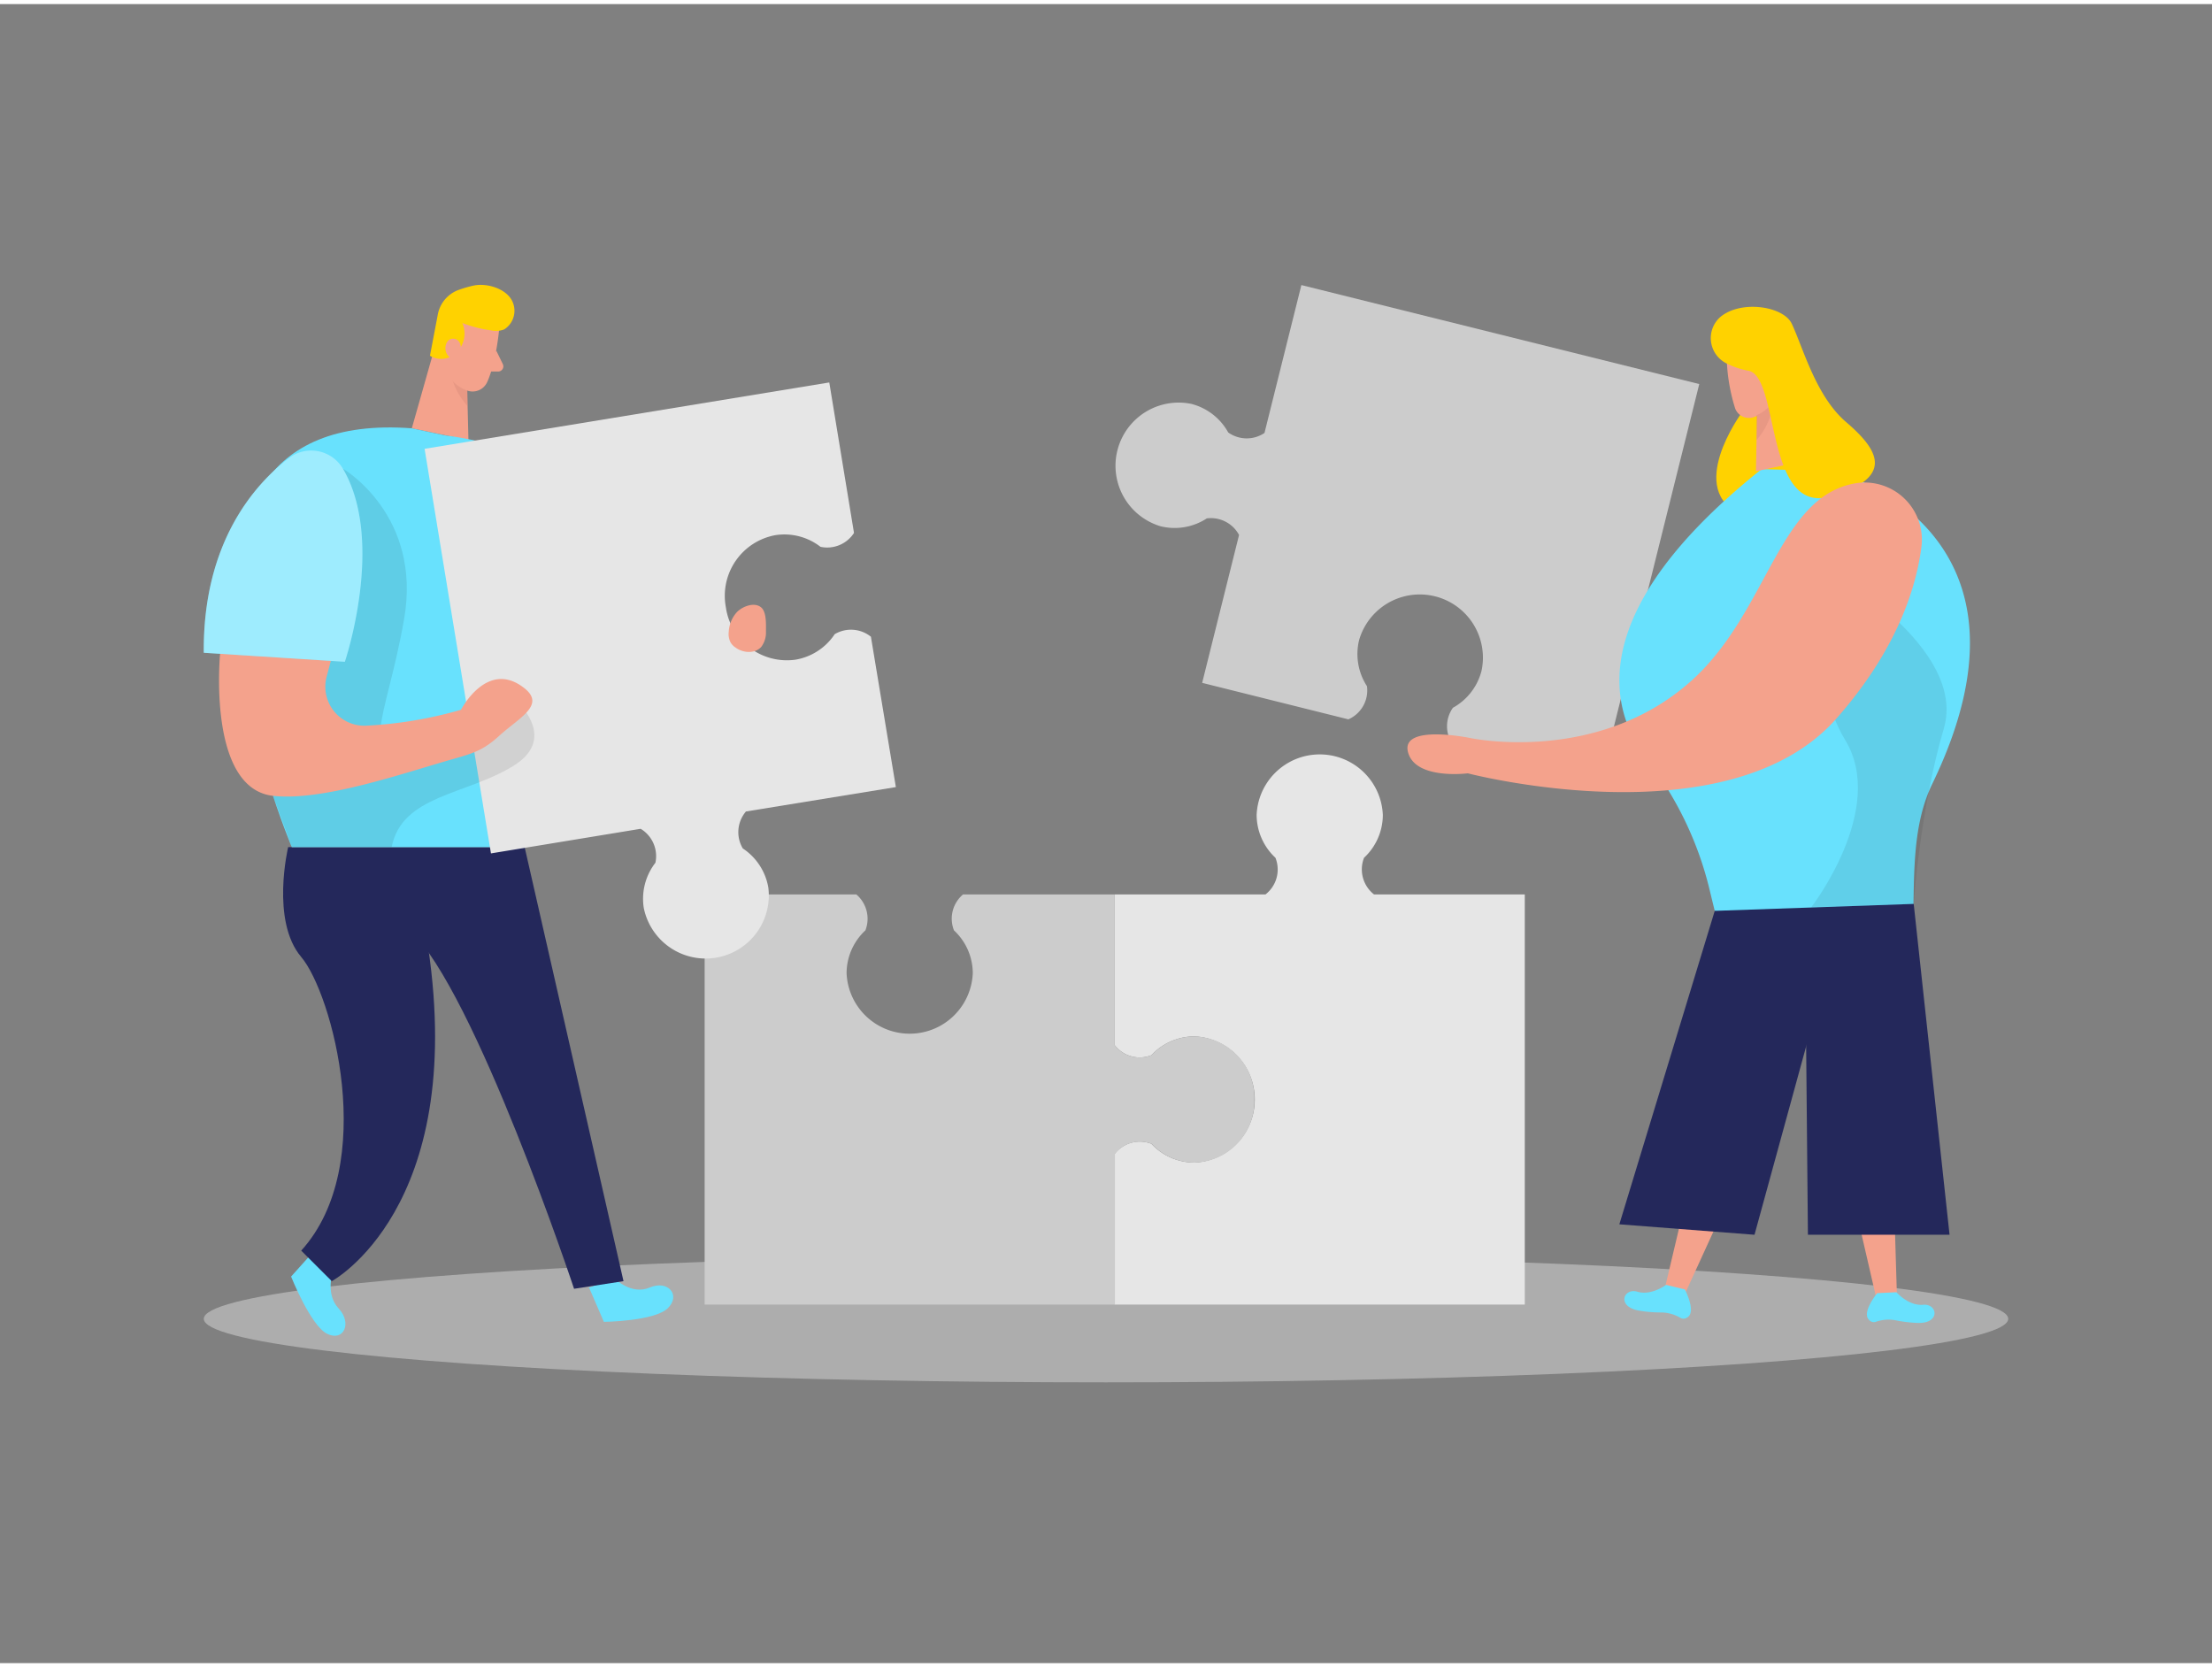 <svg id="Layer_1" data-name="Layer 1" xmlns="http://www.w3.org/2000/svg" viewBox="0 0 400 300" width="406" height="306" class="illustration"><rect x="0" y="0" width="400" height="300" fill="#808080" stroke="none"/><title>_</title><ellipse cx="200" cy="237.74" rx="163.15" ry="11.49" fill="#e6e6e6" opacity="0.45"></ellipse><path d="M307.28,68.71l-17.94,72-26.45-6.59a5.74,5.74,0,0,1-.15-6.88,10.63,10.63,0,0,0,5.17-6.69A11.42,11.42,0,0,0,245.77,115a10.67,10.67,0,0,0,1.42,8.34,5.71,5.71,0,0,1-3.36,6l-26.44-6.6L224.06,96a5.77,5.77,0,0,0-5.83-3,10.63,10.63,0,0,1-8.34,1.43,11.42,11.42,0,0,1,5.52-22.14,10.63,10.63,0,0,1,6.69,5.17,5.75,5.75,0,0,0,6.56.09l6.67-26.74Z" fill="#ccc"></path><path d="M314.93,73.94s-10.38,14.12.15,18.41S326.51,81,326.51,81l-4.75-10.49Z" fill="#ffd200"></path><path d="M318.57,84.08l13.3.43S371.79,94.79,349.42,141c-3.55,7.32-3.25,15.93-3.45,24l-.05,2.1H310.84L309,159.55a62.29,62.29,0,0,0-11.23-23.05C291,127.6,286.2,109.93,318.57,84.08Z" fill="#68e1fd"></path><path d="M312.26,64.45a33,33,0,0,0,1.52,8.69,2.67,2.67,0,0,0,3.47,1.51,5.91,5.91,0,0,0,4-5l1-4.8a4.78,4.78,0,0,0-2.71-4.8C316.32,58.31,312,61.22,312.26,64.45Z" fill="#f4a28c"></path><polygon points="322.09 65.75 326.93 82.47 317.53 84.48 317.78 71.5 322.09 65.75" fill="#f4a28c"></polygon><path d="M317.61,74.34a6.34,6.34,0,0,0,2.85-2.22s.26,3.17-2.82,6.72Z" fill="#ce8172" opacity="0.31"></path><path d="M311,56.66A5.1,5.1,0,0,0,312.26,65a14.33,14.33,0,0,0,3.92,1.3c5.71,1.1,2.89,26.25,14.93,22.71s8.17-8.76,2.71-13.44S326.07,62.17,324,57.78C322.46,54.59,314.69,53.44,311,56.66Z" fill="#ffd200"></path><polygon points="341.36 178.69 343.03 233.74 339.48 234.82 327.5 182.92 341.36 178.69" fill="#f4a28c"></polygon><path d="M342.93,232.93s2.2,2.52,4.83,2.27,3.21,3.46-1.06,3.28a24.27,24.27,0,0,1-3.95-.48,6.88,6.88,0,0,0-3.59.3,1.15,1.15,0,0,1-1.23-.43c-1.28-1.36,1.53-4.77,1.53-4.77Z" fill="#68e1fd"></path><polygon points="313.71 178.77 301.02 232.37 304.27 234.14 326.43 185.7 313.71 178.77" fill="#f4a28c"></polygon><path d="M301.28,231.6s-2.66,2-5.19,1.24-3.84,2.75.38,3.43a23.5,23.5,0,0,0,4,.32,7,7,0,0,1,3.45,1,1.16,1.16,0,0,0,1.29-.17c1.53-1.08-.54-5-.54-5Z" fill="#68e1fd"></path><path d="M330.77,102.33s-4.66,18.32,2.92,30.79-6.19,30.24-6.19,30.24l18.56-.65s1.13-17.06,5.44-31.69S330.77,102.33,330.77,102.33Z" opacity="0.08"></path><polygon points="310.08 163.97 346.06 162.71 352.54 222.54 326.93 222.54 326.51 177.86 310.08 163.97" fill="#24285b"></polygon><polygon points="310.08 163.97 292.83 220.65 317.27 222.54 331.31 171.33 310.08 163.97" fill="#24285b"></polygon><path d="M335.55,86.65a10.33,10.33,0,0,1,11.88,11.69c-1,7.57-4.62,18.72-15.39,30.9-19.6,22.14-66.61,9.86-66.61,9.86s-9.56,1.24-10.83-3.88S266,132.74,266,132.74s23,4.87,40-10.51C319.77,109.74,321.62,89,335.55,86.65Z" fill="#f4a28c"></path><path d="M248.47,161a5.75,5.75,0,0,1-1.81-6.63,10.6,10.6,0,0,0,3.4-7.75,11.42,11.42,0,0,0-22.82,0,10.64,10.64,0,0,0,3.4,7.75,5.71,5.71,0,0,1-1.8,6.63H201.58v27.26a5.7,5.7,0,0,0,6.63,1.81,10.68,10.68,0,0,1,7.75-3.4,11.42,11.42,0,0,1,0,22.82,10.64,10.64,0,0,1-7.75-3.4,5.75,5.75,0,0,0-6.63,1.81v27.26h74.15V161Z" fill="#e6e6e6"></path><path d="M226.84,198.1A11.15,11.15,0,0,1,216,209.5a10.64,10.64,0,0,1-7.75-3.4,5.75,5.75,0,0,0-6.63,1.81v27.26H127.42V161h27.43a5.77,5.77,0,0,1,1.64,6.5,10.6,10.6,0,0,0-3.4,7.74,11.42,11.42,0,0,0,22.82,0,10.6,10.6,0,0,0-3.4-7.74,5.73,5.73,0,0,1,1.64-6.5h27.43v27.26a5.7,5.7,0,0,0,6.63,1.81,10.68,10.68,0,0,1,7.75-3.4A11.16,11.16,0,0,1,226.84,198.1Z" fill="#ccc"></path><path d="M111.2,230.5s3,3,6.3,1.58,5.67,1.38,3.26,3.74-11.56,2.47-11.56,2.47l-2.68-6.2Z" fill="#68e1fd"></path><path d="M60.23,229.12s-1.49,4.08,1,6.74.92,6.06-2.07,4.59-6.52-10.35-6.52-10.35l4.44-4.95Z" fill="#68e1fd"></path><path d="M52.11,152.44s-3.2,13.32,2.36,19.87,14.08,37.58,0,53.1L60,230.93s24.38-13.1,17.43-60.34l17.4-18.15Z" fill="#24285b"></path><path d="M94.87,152.44l17.88,78.49-8.94,1.38s-17.88-53.79-29.68-64.83Z" fill="#24285b"></path><path d="M99,83.43s18.64,7.95,15.79,37.06l-18.21-1.56Z" fill="#68e1fd"></path><path d="M99,83.43s18.64,7.95,15.79,37.06l-18.21-1.56Z" fill="#fff" opacity="0.36"></path><polygon points="79.63 58.5 74.47 76.71 84.71 78.84 84.36 64.73 79.63 58.5" fill="#f4a28c"></polygon><path d="M84.57,67.82a6.93,6.93,0,0,1-3.13-2.4s-.26,3.45,3.12,7.3Z" fill="#ce8172" opacity="0.31"></path><path d="M74.47,76.71,80.54,78s27.8,3,28.93,18.68-14.58,55.78-14.58,55.78H52.77S19,72.57,74.47,76.71Z" fill="#68e1fd"></path><path d="M131.26,109.07a11.15,11.15,0,0,0,12.59,9.48,10.63,10.63,0,0,0,7.09-4.61,5.75,5.75,0,0,1,6.55.46L162,141.59,134.89,146a5.76,5.76,0,0,0-.57,6.68,10.63,10.63,0,0,1,4.62,7.09,11.42,11.42,0,0,1-22.52,3.7,10.63,10.63,0,0,1,2.1-8.2,5.76,5.76,0,0,0-2.67-6.14l-27.07,4.45-12-73.16,73.18-12,4.47,27.21a5.77,5.77,0,0,1-6.06,2.51,10.63,10.63,0,0,0-8.2-2.1A11.15,11.15,0,0,0,131.26,109.07Z" fill="#e6e6e6"></path><path d="M90.24,59s-.51,5.75-2.14,9.35a2.9,2.9,0,0,1-3.85,1.44,6.4,6.4,0,0,1-4.09-5.62l-.82-5.27a5.18,5.18,0,0,1,3.22-5.06C86.18,52.13,90.73,55.54,90.24,59Z" fill="#f4a28c"></path><path d="M62,84s14.41,8.37,11.06,27.3-8.9,25.44,3,22.8,16.77-8.61,16.77-8.61,8.55,7,0,12.27-20.15,5.28-22,14.65H52.77s-1.46-4.1-3.4-9.27S62,84,62,84Z" opacity="0.09"></path><path d="M88.79,59a22.84,22.84,0,0,1-5.18-1.33,4.81,4.81,0,0,1-.92,5.2,3.92,3.92,0,0,1-4.94.72l1.39-7.3A5.89,5.89,0,0,1,83,51.66a22,22,0,0,1,2.65-.76c2.29-.48,5.53.44,6.8,2.48a4,4,0,0,1-1.26,5.44A4.08,4.08,0,0,1,88.79,59Z" fill="#ffd200"></path><path d="M83.33,62.82s.35-2.19-1.33-2.32-2.2,3,0,3.74Z" fill="#f4a28c"></path><path d="M39.8,117.49s-2.37,24.32,9.57,25.68c9,1,23.47-4.07,32.3-6.58,3.82-1.09,5.67-1.6,8.61-4.28,3.52-3.22,8.4-5.51,4.6-8.56-6.74-5.43-11.52,3.86-11.52,3.86a75,75,0,0,1-17.29,2.88,7.06,7.06,0,0,1-7-8.88l2.23-8.38S45.48,98.4,39.8,117.49Z" fill="#f4a28c"></path><path d="M89.73,62.64l1.2,2.47a.93.93,0,0,1-.83,1.33l-2.25,0Z" fill="#f4a28c"></path><path d="M52.21,82.12C46,86.89,36.67,97.42,36.85,117.3l25.51,1.63S69.73,97.1,62,84A6.65,6.65,0,0,0,52.21,82.12Z" fill="#68e1fd"></path><path d="M52.21,82.12C46,86.89,36.67,97.42,36.85,117.3l25.51,1.63S69.73,97.1,62,84A6.65,6.65,0,0,0,52.21,82.12Z" fill="#fff" opacity="0.36"></path><path d="M133.21,110a5.74,5.74,0,0,0-1.43,3.5,3.34,3.34,0,0,0,.37,2,3,3,0,0,0,.89.88c1.39,1,3.53,1.11,4.64-.17a4.3,4.3,0,0,0,.83-2.74c0-1.14.13-3.41-.79-4.3C136.49,108,134.17,108.94,133.21,110Z" fill="#f4a28c"></path></svg>